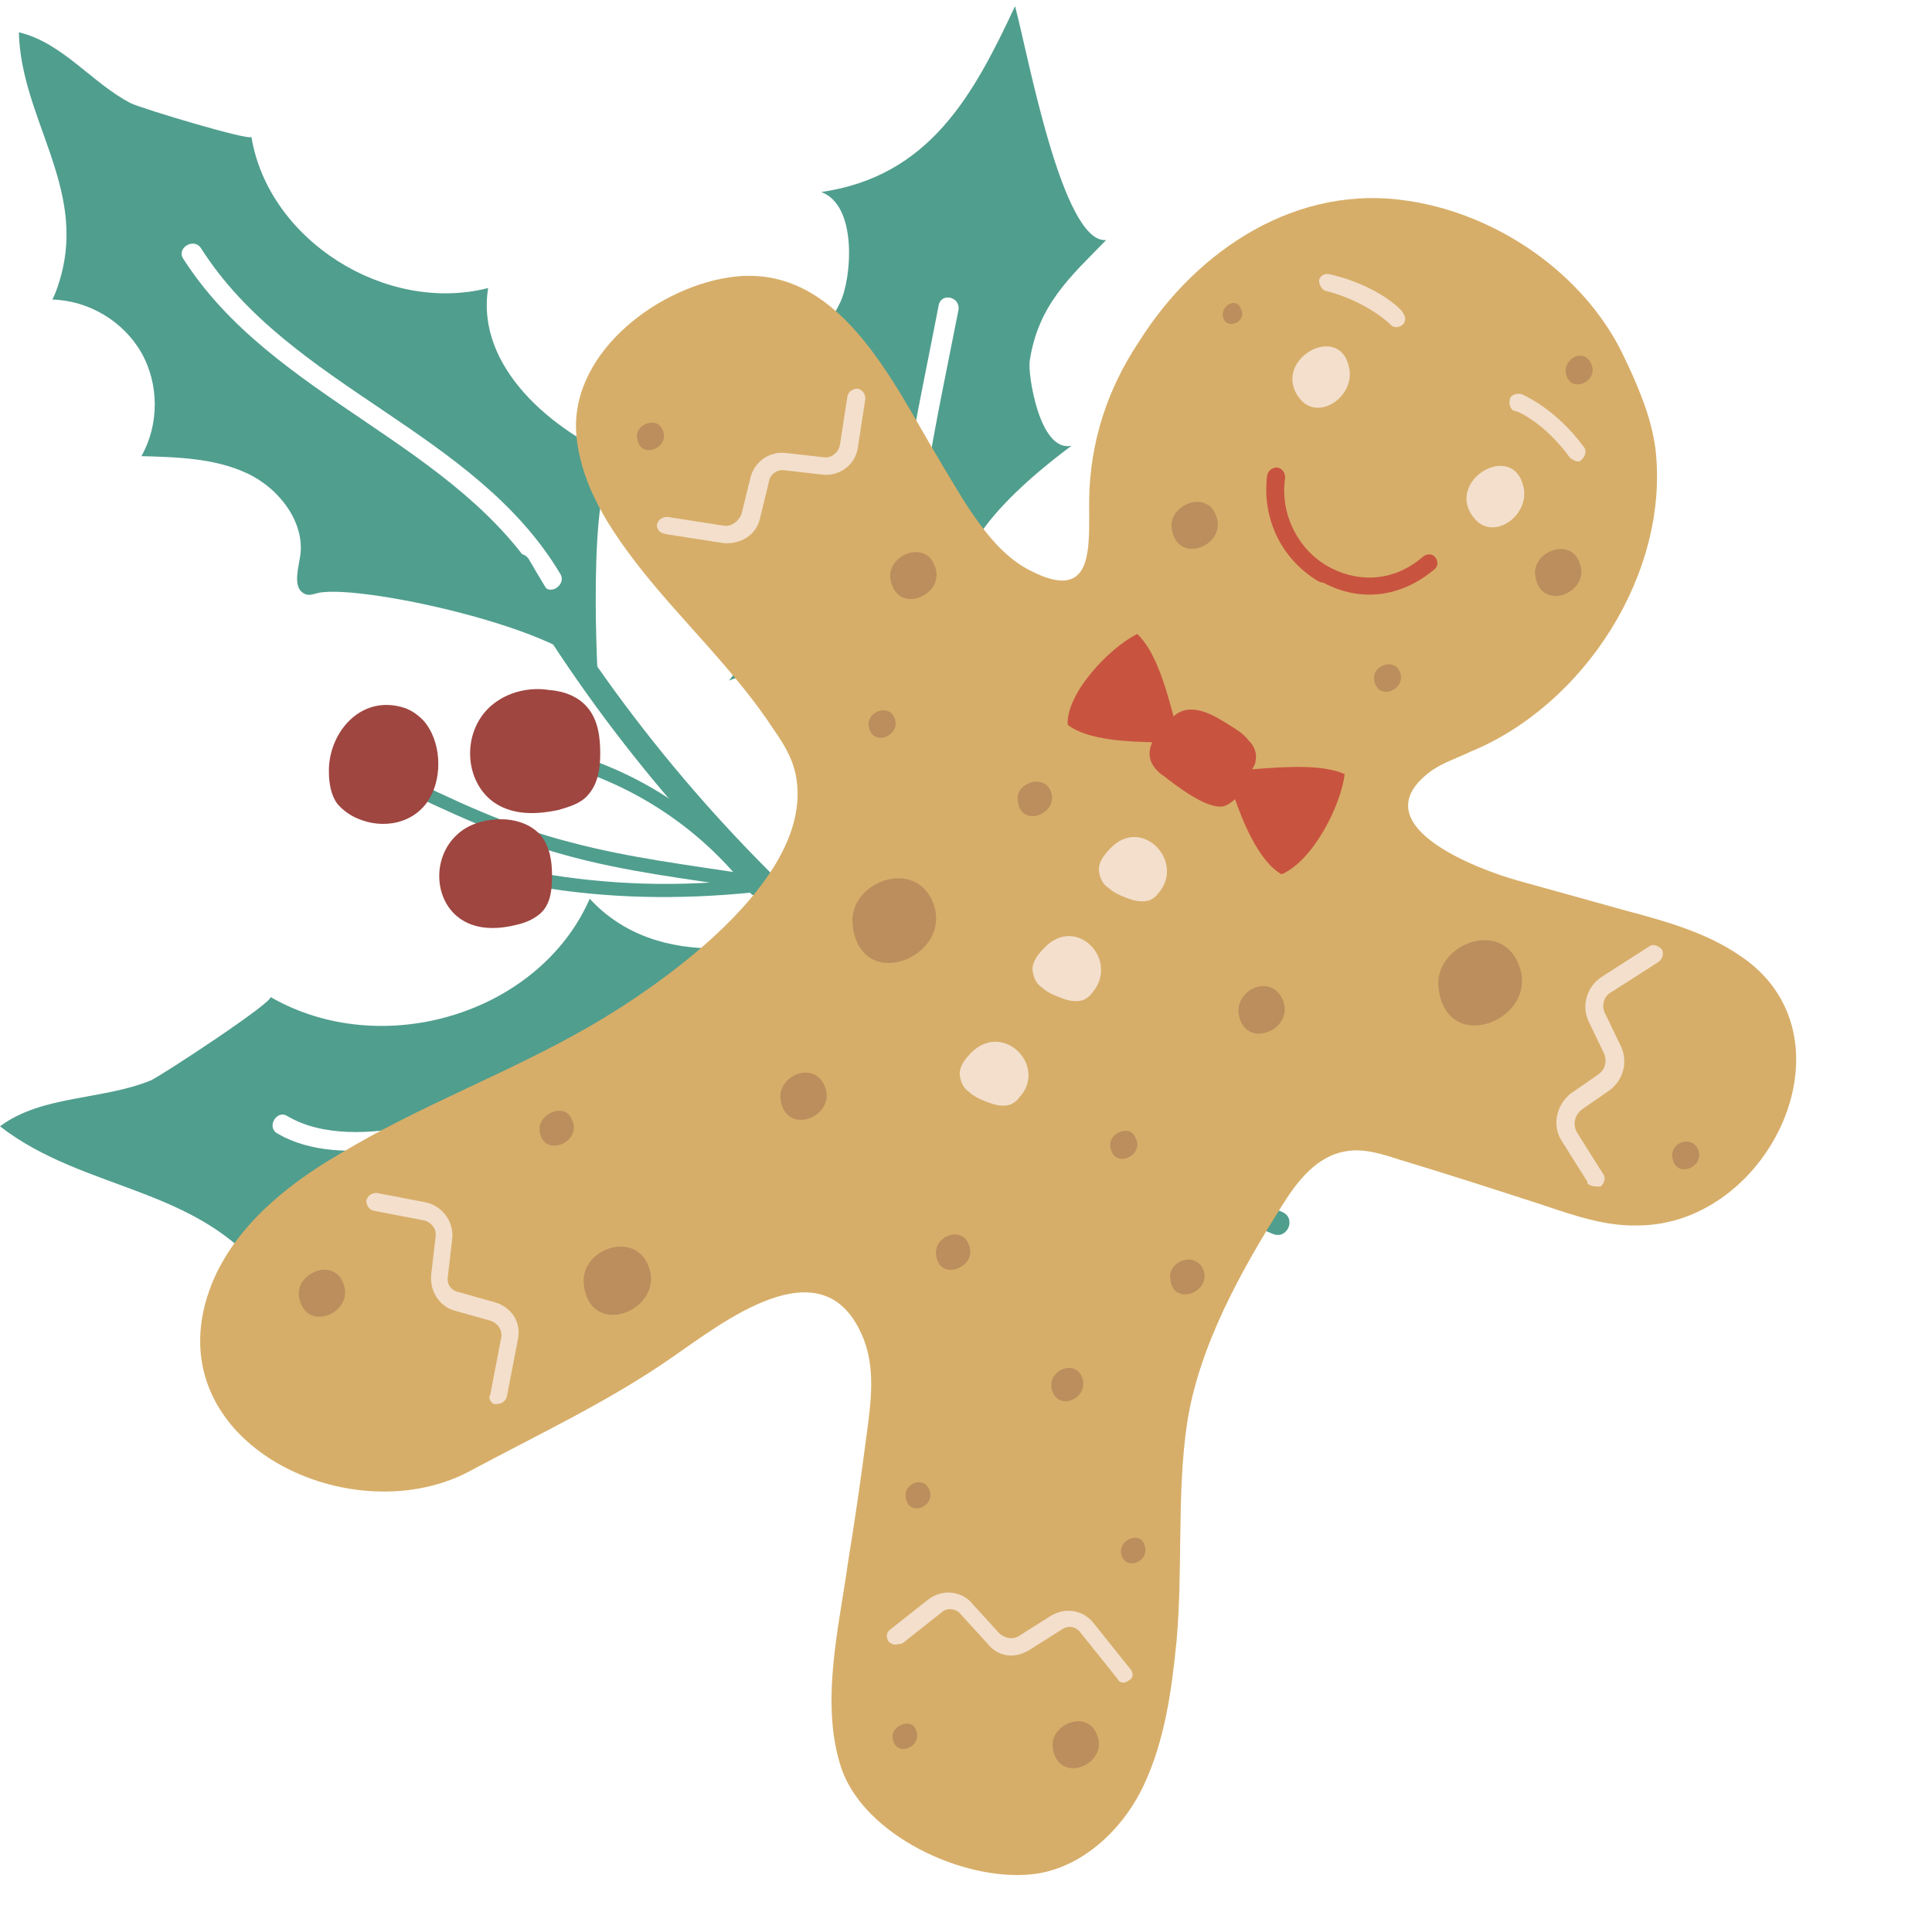 <svg width="121" height="120" viewBox="0 0 121 120" fill="none" xmlns="http://www.w3.org/2000/svg">
  <path
    d="M30.572 18.039C24.142 19.673 16.795 15.032 15.745 8.56C15.811 8.887 8.857 6.795 8.201 6.468C5.773 5.226 3.936 2.676 1.181 2.023C1.312 7.383 5.38 11.698 3.805 17.32C3.674 17.777 3.543 18.235 3.28 18.758C5.576 18.823 7.741 20.131 8.857 22.092C9.972 24.053 9.972 26.602 8.857 28.564C11.153 28.629 13.514 28.694 15.548 29.675C17.582 30.655 19.222 32.878 18.763 35.035C18.632 35.82 18.369 36.866 19.091 37.193C19.353 37.324 19.681 37.193 19.944 37.127C22.765 36.539 37.132 39.742 37.46 42.749C37.395 41.9 36.673 27.91 39.1 28.89C34.508 26.995 29.785 22.942 30.572 18.039ZM34.049 36.67C28.669 27.714 17.123 25.034 11.481 16.208C11.022 15.555 12.137 14.836 12.596 15.555C18.172 24.314 29.719 26.929 35.099 35.951C35.492 36.604 34.442 37.324 34.049 36.67Z"
    fill="#509E8E" />
  <path
    d="M53.73 57C48.482 59.746 41.134 60.857 36.935 56.281C33.786 63.472 23.946 66.479 16.926 62.426C17.32 62.622 10.169 67.329 9.447 67.656C6.429 68.898 2.624 68.571 0 70.532C5.314 74.651 12.465 74.258 16.795 80.077C17.123 80.534 17.517 81.057 17.779 81.645C19.55 79.619 22.371 78.638 25.127 79.161C27.816 79.684 30.309 81.645 31.359 84.26C33.065 82.234 34.836 80.142 37.329 79.031C39.757 77.919 43.102 78.181 44.874 80.338C45.53 81.123 46.383 82.168 47.17 81.711C47.498 81.515 47.629 81.188 47.76 80.861C49.269 77.854 62.849 67.198 66.064 69.29C65.08 68.767 50.975 58.373 53.73 57ZM55.436 67.656C53.337 67.394 51.303 66.806 49.138 66.545C46.317 66.218 43.627 66.806 40.872 67.591C37.919 68.44 34.902 69.356 31.95 70.14C27.751 71.251 21.453 73.343 17.385 70.99C16.664 70.598 17.32 69.486 17.976 69.879C22.371 72.493 30.047 69.356 34.574 68.114C37.985 67.198 41.397 65.826 44.874 65.303C48.613 64.78 51.959 65.956 55.633 66.349C56.486 66.479 56.289 67.721 55.436 67.656Z"
    fill="#509E8E" />
  <path
    d="M63.571 0.388C60.947 6.01 58.191 11.044 51.434 12.025C53.73 12.874 53.337 17.451 52.615 18.954C50.844 22.549 47.76 24.576 45.136 27.256C48.023 28.694 49.335 30.982 49.269 34.186C49.203 37.389 47.563 40.135 45.661 42.619C50.122 40.657 53.927 49.875 54.977 52.751C55.305 53.601 55.042 53.47 55.37 53.863C56.092 54.647 57.011 54.124 57.47 53.405C57.929 52.686 57.798 51.836 57.798 50.986C57.798 46.41 58.847 42.553 61.8 38.958C57.142 35.82 64.293 30.002 67.114 27.91C65.08 28.368 64.358 23.334 64.489 22.615C65.014 19.085 67.048 17.32 69.279 15.032C66.523 15.293 64.358 3.265 63.571 0.388ZM60.028 19.412C58.323 28.172 56.223 36.67 57.666 45.56C57.798 46.345 56.551 46.41 56.42 45.626C54.911 36.604 57.076 28.041 58.782 19.15C58.913 18.3 60.16 18.562 60.028 19.412Z"
    fill="#509E8E" />
  <path
    d="M31.884 35.885C42.578 54.386 59.635 69.094 79.71 77.266C80.628 77.658 81.219 76.285 80.3 75.893C60.487 67.852 43.693 53.274 33.13 35.035C32.605 34.186 31.359 35.101 31.884 35.885Z"
    fill="#509E8E" />
  <path
    d="M54.846 44.318C54.058 52.686 56.223 60.923 61.144 67.787C61.734 68.571 62.915 67.656 62.39 66.871C57.732 60.334 55.633 52.49 56.354 44.514C56.42 43.534 54.911 43.338 54.846 44.318Z"
    fill="#509E8E" />
  <path
    d="M24.405 49.09C27.948 50.79 31.556 52.49 35.361 53.536C39.1 54.582 43.037 55.039 46.907 55.628C47.432 55.693 47.629 54.843 47.039 54.778C43.299 54.19 39.428 53.732 35.755 52.751C31.884 51.771 28.276 50.071 24.733 48.306C24.274 48.045 23.88 48.829 24.405 49.09Z"
    fill="#509E8E" />
  <path
    d="M47.629 55.366C44.414 51.117 39.822 48.11 34.639 46.868C34.114 46.737 33.983 47.587 34.508 47.718C39.494 48.96 43.89 51.836 46.973 55.889C47.235 56.347 47.957 55.824 47.629 55.366Z"
    fill="#509E8E" />
  <path
    d="M33.524 55.497C37.985 56.282 42.577 56.347 47.104 55.889C47.629 55.824 47.563 54.974 47.039 55.039C42.577 55.562 38.116 55.432 33.655 54.647C33.13 54.516 32.999 55.366 33.524 55.497Z"
    fill="#509E8E" />
  <path
    d="M30.769 44.188C28.8 45.887 29.063 49.287 31.293 50.463C32.409 51.052 33.721 50.986 34.967 50.725C35.623 50.529 36.345 50.333 36.804 49.81C37.46 49.09 37.592 48.11 37.592 47.195C37.592 46.149 37.46 45.103 36.804 44.318C36.214 43.599 35.295 43.272 34.377 43.207C33.13 43.011 31.753 43.338 30.769 44.188Z"
    fill="#9F4641" />
  <path
    d="M28.669 52.228C26.963 53.732 27.16 56.674 29.128 57.72C30.113 58.242 31.293 58.177 32.343 57.916C32.934 57.785 33.524 57.523 33.918 57.131C34.508 56.543 34.574 55.628 34.574 54.843C34.574 53.928 34.443 53.013 33.852 52.294C33.327 51.705 32.54 51.379 31.687 51.313C30.637 51.248 29.456 51.509 28.669 52.228Z"
    fill="#9F4641" />
  <path
    d="M26.504 45.103C26.111 44.71 25.651 44.383 25.061 44.253C22.437 43.599 20.534 46.018 20.6 48.371C20.6 49.025 20.731 49.809 21.125 50.332C21.453 50.724 21.912 51.051 22.371 51.248C24.011 51.967 25.98 51.574 26.898 50.005C27.751 48.567 27.62 46.345 26.504 45.103Z"
    fill="#9F4641" />
  <path
    d="M88.189 12.578C93.763 13.406 99.183 17.123 101.642 22.198C102.555 24.094 103.417 26.071 103.681 28.116C104.572 35.86 99.246 44.146 92.08 47.079C91.283 47.466 90.456 47.723 89.688 48.239C85.01 51.621 92.543 54.446 95.091 55.152C97.35 55.789 99.53 56.377 101.789 57.014C104.257 57.671 106.805 58.377 108.904 59.799C116.521 64.778 110.88 76.736 102.565 76.74C100.533 76.798 98.533 76.102 96.612 75.455C93.666 74.5 90.721 73.545 87.646 72.619C86.541 72.261 85.436 71.903 84.32 72.091C82.478 72.377 81.269 73.945 80.32 75.453C77.722 79.581 75.064 84.335 74.337 89.189C73.7 93.546 74.089 98.213 73.691 102.719C73.386 105.846 72.951 109.003 71.621 111.821C70.29 114.64 67.646 117.08 64.579 117.376C60.315 117.809 54.137 114.946 52.692 110.725C51.356 106.684 52.531 101.999 53.097 97.929C53.521 95.319 53.894 92.787 54.238 90.127C54.542 87.883 54.895 85.561 53.953 83.535C51.426 77.864 45.151 82.903 42.03 85.045C38.091 87.782 33.535 89.913 29.348 92.164C21.741 96.149 9.376 90.084 13.28 80.358C14.721 76.835 17.933 74.196 21.243 72.283C26.269 69.229 31.87 67.198 36.925 64.273C41.441 61.675 50.726 55.199 49.902 48.934C49.766 47.743 49.19 46.72 48.485 45.727C46.063 42.002 42.694 38.902 39.992 35.445C38.155 33.081 36.467 30.479 36.125 27.5C35.488 22.348 40.924 18.112 45.596 17.381C52.5 16.274 55.89 23.921 58.867 28.877C60.286 31.201 61.992 34.479 64.529 35.731C68.627 37.849 68.187 34.146 68.213 31.287C68.27 27.673 69.353 24.368 71.33 21.401C75.027 15.527 81.329 11.501 88.189 12.578Z"
    fill="#D7AE69" />
  <path
    d="M82.439 36.323C80.21 34.931 79.02 32.417 79.364 29.756C79.435 29.468 79.664 29.28 80.003 29.27C80.292 29.34 80.481 29.568 80.49 29.906C80.136 32.23 81.347 34.534 83.357 35.569C85.287 36.553 87.42 36.336 89.126 34.857C89.356 34.669 89.695 34.659 89.883 34.887C90.072 35.116 90.082 35.454 89.852 35.642C87.736 37.419 85.215 37.725 82.886 36.492C82.677 36.472 82.598 36.422 82.439 36.323Z"
    fill="#C85440" />
  <path
    d="M92.317 32.434C93.479 33.934 95.833 32.307 95.418 30.5C94.738 27.532 90.43 30.15 92.317 32.434Z"
    fill="#F3DFCC" />
  <path
    d="M81.39 24.945C82.552 26.445 84.906 24.818 84.491 23.011C83.89 20.092 79.552 22.581 81.39 24.945Z"
    fill="#F3DFCC" />
  <path
    d="M99.536 74.192C99.456 74.143 99.376 74.093 99.427 74.014L97.819 71.462C97.194 70.519 97.445 69.238 98.363 68.485L100.128 67.265C100.537 66.968 100.678 66.392 100.43 65.905L99.518 64.009C99.022 63.036 99.353 61.806 100.301 61.181L103.272 59.277C103.501 59.089 103.869 59.208 104.058 59.437C104.247 59.665 104.126 60.032 103.897 60.221L100.926 62.124C100.437 62.372 100.247 63.027 100.574 63.563L101.486 65.46C101.982 66.433 101.701 67.584 100.833 68.258L99.068 69.478C98.609 69.855 98.468 70.43 98.796 70.966L100.403 73.518C100.592 73.746 100.472 74.114 100.242 74.302C99.904 74.312 99.695 74.292 99.536 74.192Z"
    fill="#F3DFCC" />
  <path
    d="M41.394 33.34C41.234 33.241 41.125 33.062 41.146 32.854C41.216 32.566 41.445 32.377 41.784 32.368L45.318 32.916C45.815 33.005 46.274 32.629 46.444 32.182L47.007 29.88C47.268 28.937 48.136 28.262 49.181 28.362L51.56 28.632C52.058 28.721 52.517 28.345 52.608 27.848L53.072 24.821C53.142 24.534 53.372 24.345 53.711 24.335C53.999 24.405 54.188 24.633 54.197 24.971L53.732 27.998C53.581 29.119 52.583 29.824 51.538 29.724L49.159 29.454C48.661 29.364 48.202 29.741 48.161 30.158L47.599 32.461C47.368 33.532 46.341 34.108 45.295 34.008L41.762 33.459C41.473 33.39 41.473 33.39 41.394 33.34Z"
    fill="#F3DFCC" />
  <path
    d="M30.902 87.903C30.743 87.804 30.554 87.575 30.704 87.337L31.389 83.783C31.48 83.286 31.182 82.879 30.734 82.71L28.474 82.073C27.529 81.814 26.903 80.87 27.005 79.828L27.279 77.455C27.37 76.958 26.992 76.501 26.494 76.412L23.428 75.824C23.139 75.754 22.95 75.526 22.941 75.188C23.011 74.9 23.241 74.712 23.579 74.702L26.646 75.29C27.722 75.519 28.427 76.512 28.325 77.555L28.051 79.928C27.96 80.424 28.258 80.832 28.756 80.921L31.016 81.558C32.041 81.867 32.667 82.81 32.435 83.883L31.75 87.437C31.68 87.725 31.45 87.913 31.111 87.923C30.982 87.953 30.902 87.903 30.902 87.903Z"
    fill="#F3DFCC" />
  <path
    d="M55.84 102.932C55.76 102.882 55.76 102.882 55.681 102.832C55.492 102.604 55.483 102.266 55.712 102.078L58.137 100.163C59.005 99.488 60.26 99.608 60.936 100.472L62.576 102.271C62.923 102.599 63.422 102.688 63.781 102.47L65.806 101.19C66.703 100.645 67.829 100.794 68.504 101.659L70.799 104.53C70.988 104.759 70.997 105.096 70.688 105.235C70.459 105.424 70.12 105.433 69.981 105.125L67.686 102.254C67.388 101.847 66.89 101.757 66.481 102.055L64.456 103.334C63.558 103.88 62.513 103.78 61.837 102.916L60.197 101.117C59.899 100.71 59.272 100.65 58.942 100.997L56.517 102.912C56.258 102.972 55.999 103.031 55.84 102.932Z"
    fill="#F3DFCC" />
  <path
    d="M84.216 48.477C82.922 47.89 80.76 47.978 78.419 48.175C78.519 48.016 78.619 47.857 78.639 47.649C78.73 47.152 78.561 46.715 78.213 46.387C77.915 45.98 77.517 45.731 77.199 45.532C76.244 44.936 74.702 43.862 73.555 44.805C73.555 44.805 73.555 44.805 73.504 44.884C72.921 42.64 72.268 40.683 71.224 39.699C69.449 40.581 66.763 43.44 66.868 45.386C68.122 46.39 70.861 46.441 72.166 46.482C71.846 47.167 71.944 47.892 72.77 48.518L72.849 48.568C73.595 49.145 75.594 50.725 76.631 50.487C76.89 50.428 77.12 50.239 77.349 50.051C77.745 51.183 78.785 53.935 80.268 54.75C82.252 53.888 83.983 50.433 84.216 48.477Z"
    fill="#C85440" />
  <path
    d="M69.538 53.128C69.209 53.475 68.829 53.902 68.818 54.448C68.857 54.914 69.025 55.351 69.423 55.6C69.771 55.928 70.219 56.097 70.667 56.266C71.115 56.435 71.612 56.525 72.051 56.356C72.231 56.247 72.41 56.138 72.51 55.979C74.307 54.005 71.515 51.044 69.538 53.128Z"
    fill="#F3DFCC" />
  <path
    d="M65.385 59.375C65.056 59.722 64.677 60.149 64.665 60.695C64.704 61.162 64.873 61.599 65.271 61.847C65.618 62.175 66.066 62.344 66.514 62.513C66.962 62.682 67.46 62.772 67.898 62.603C68.078 62.494 68.257 62.385 68.357 62.226C70.204 60.173 67.412 57.212 65.385 59.375Z"
    fill="#F3DFCC" />
  <path
    d="M60.824 65.92C60.495 66.267 60.115 66.694 60.104 67.24C60.143 67.707 60.311 68.144 60.709 68.392C61.057 68.72 61.505 68.889 61.953 69.058C62.4 69.227 62.898 69.317 63.337 69.148C63.516 69.039 63.696 68.93 63.796 68.771C65.672 66.847 62.88 63.886 60.824 65.92Z"
    fill="#F3DFCC" />
  <path
    d="M90.095 61.882C90.633 66.31 96.714 63.693 95.029 60.208C93.809 57.566 89.762 59.241 90.095 61.882Z"
    fill="#BC8E5D" />
  <path
    d="M53.403 57.97C53.941 62.398 60.022 59.781 58.336 56.295C57.067 53.733 53.07 55.329 53.403 57.97Z"
    fill="#BC8E5D" />
  <path
    d="M36.566 80.498C37.027 83.993 41.871 81.931 40.543 79.111C39.522 77.035 36.272 78.324 36.566 80.498Z"
    fill="#BC8E5D" />
  <path
    d="M65.844 86.851C66.099 88.559 68.392 87.557 67.728 86.147C67.232 85.174 65.737 85.789 65.844 86.851Z"
    fill="#BC8E5D" />
  <path
    d="M69.541 71.808C69.737 73.258 71.72 72.395 71.115 71.243C70.779 70.369 69.413 70.954 69.541 71.808Z"
    fill="#BC8E5D" />
  <path
    d="M104.733 72.463C104.929 73.912 106.913 73.05 106.308 71.898C105.842 71.054 104.606 71.609 104.733 72.463Z"
    fill="#BC8E5D" />
  <path
    d="M98.059 23.31C98.255 24.759 100.238 23.897 99.633 22.745C99.217 21.822 97.981 22.377 98.059 23.31Z"
    fill="#BC8E5D" />
  <path
    d="M86.058 42.559C86.254 44.009 88.238 43.147 87.633 41.995C87.246 41.2 85.93 41.706 86.058 42.559Z"
    fill="#BC8E5D" />
  <path
    d="M54.407 45.443C54.603 46.893 56.587 46.03 55.981 44.878C55.595 44.084 54.279 44.589 54.407 45.443Z"
    fill="#BC8E5D" />
  <path
    d="M39.898 27.427C40.094 28.877 42.078 28.014 41.473 26.862C41.087 26.068 39.771 26.573 39.898 27.427Z"
    fill="#BC8E5D" />
  <path
    d="M76.577 19.726C76.684 20.789 78.179 20.174 77.713 19.33C77.486 18.635 76.558 19.051 76.577 19.726Z"
    fill="#BC8E5D" />
  <path
    d="M77.571 63.452C77.924 65.885 81.274 64.437 80.282 62.491C79.538 61.031 77.425 61.923 77.571 63.452Z"
    fill="#BC8E5D" />
  <path d="M48.885 68.852C49.238 71.284 52.588 69.837 51.596 67.89C50.852 66.43 48.689 67.402 48.885 68.852Z"
    fill="#BC8E5D" />
  <path
    d="M96.148 36.043C96.501 38.475 99.851 37.028 98.859 35.082C98.195 33.672 95.952 34.593 96.148 36.043Z"
    fill="#BC8E5D" />
  <path
    d="M73.381 33.092C73.734 35.525 77.083 34.078 76.092 32.131C75.427 30.721 73.184 31.643 73.381 33.092Z"
    fill="#BC8E5D" />
  <path
    d="M55.764 36.234C56.118 38.667 59.467 37.22 58.475 35.273C57.811 33.863 55.568 34.785 55.764 36.234Z"
    fill="#BC8E5D" />
  <path
    d="M63.744 50.171C63.949 51.959 66.501 50.898 65.757 49.438C65.261 48.465 63.557 49.059 63.744 50.171Z"
    fill="#BC8E5D" />
  <path
    d="M33.791 70.805C33.996 72.593 36.548 71.532 35.804 70.072C35.358 69.019 33.684 69.743 33.791 70.805Z"
    fill="#BC8E5D" />
  <path
    d="M58.623 78.582C58.829 80.37 61.38 79.309 60.637 77.849C60.191 76.797 58.487 77.391 58.623 78.582Z"
    fill="#BC8E5D" />
  <path
    d="M70.202 97.2C70.369 98.52 72.173 97.767 71.647 96.664C71.34 95.92 70.154 96.395 70.202 97.2Z"
    fill="#BC8E5D" />
  <path
    d="M55.901 108.823C56.068 110.143 57.872 109.39 57.347 108.288C57.039 107.543 55.803 108.098 55.901 108.823Z"
    fill="#BC8E5D" />
  <path
    d="M56.729 93.756C56.896 95.077 58.7 94.323 58.175 93.221C57.788 92.427 56.602 92.903 56.729 93.756Z"
    fill="#BC8E5D" />
  <path
    d="M73.294 80.121C73.5 81.909 76.052 80.848 75.308 79.388C74.732 78.365 73.108 79.01 73.294 80.121Z"
    fill="#BC8E5D" />
  <path
    d="M18.724 81.177C19.078 83.61 22.427 82.162 21.436 80.216C20.771 78.806 18.529 79.728 18.724 81.177Z"
    fill="#BC8E5D" />
  <path
    d="M65.931 109.453C66.285 111.885 69.634 110.438 68.642 108.492C67.978 107.081 65.735 108.003 65.931 109.453Z"
    fill="#BC8E5D" />
  <path
    d="M82.894 18.148C82.735 18.048 82.596 17.74 82.617 17.532C82.687 17.244 82.996 17.105 83.285 17.175C86.382 17.892 87.913 19.512 87.863 19.591C88.052 19.82 88.061 20.158 87.831 20.346C87.602 20.535 87.263 20.544 87.074 20.316C87.074 20.316 85.653 18.875 82.974 18.198C82.974 18.198 82.974 18.197 82.894 18.148Z"
    fill="#F3DFCC" />
  <path
    d="M98.498 28.779C98.418 28.73 98.418 28.73 98.338 28.68C96.739 26.464 94.997 25.708 94.868 25.738C94.579 25.668 94.49 25.281 94.56 24.993C94.631 24.705 95.019 24.615 95.308 24.685C95.388 24.735 97.418 25.561 99.207 28.005C99.395 28.234 99.275 28.601 99.046 28.79C98.945 28.949 98.736 28.929 98.498 28.779Z"
    fill="#F3DFCC" />
</svg>